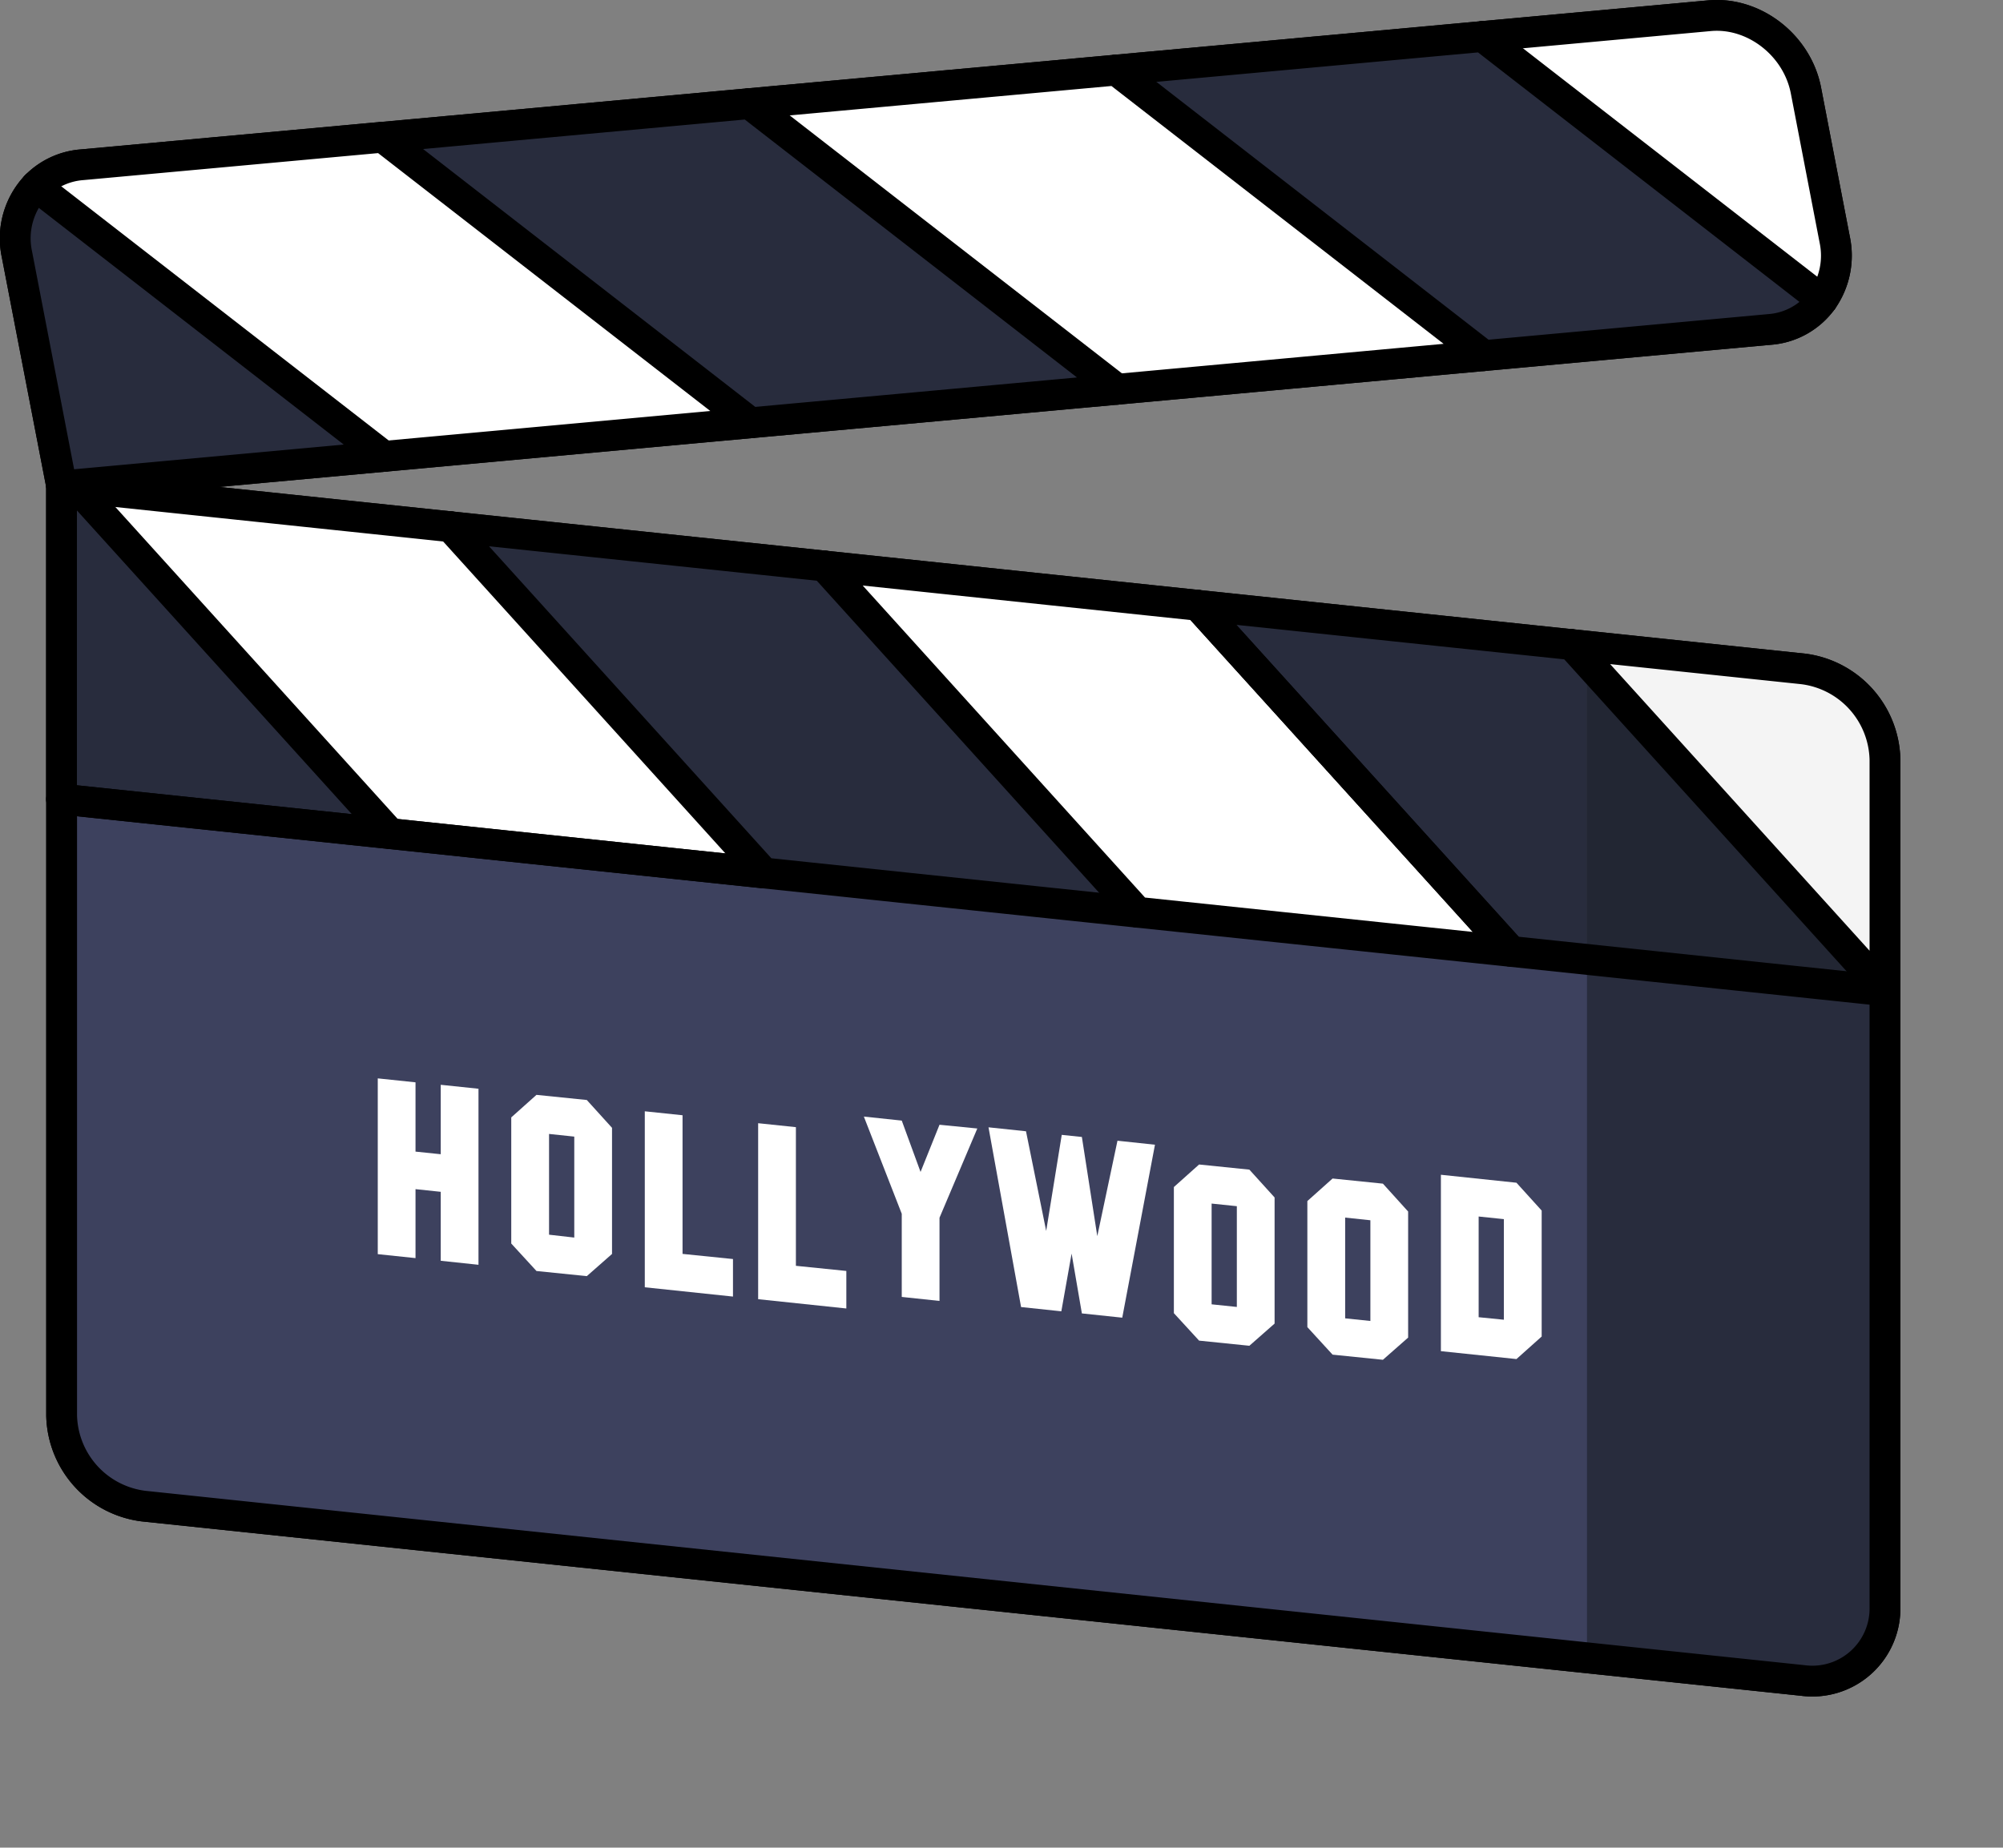 <svg xmlns="http://www.w3.org/2000/svg" xmlns:xlink="http://www.w3.org/1999/xlink" viewBox="0 0 389.98 359.8"><rect x="0" y="0" width="389.98" height="359.8" fill="#808080" stroke="none"/><defs><style>.cls-1,.cls-5{fill:none;}.cls-2{fill:#fff;}.cls-3{fill:#3d415e;}.cls-4{fill:#282c3d;}.cls-5,.cls-9{stroke:#000;stroke-linecap:round;stroke-linejoin:round;stroke-width:6px;}.cls-6{clip-path:url(#clip-path);}.cls-7{fill:#222633;}.cls-8{clip-path:url(#clip-path-2);}.cls-9{fill:#f4f4f4;}</style><clipPath id="clip-path"><polygon id="masque-bande-clap" class="cls-1" points="305.98 125.53 366.98 192.94 294.23 185.28 233.23 117.88 305.98 125.53"/></clipPath><clipPath id="clip-path-2"><path id="masque-bottom-clap" class="cls-1" d="M367,192.93v120a14.14,14.14,0,0,1-16,14.32L28,293.3a18.2,18.2,0,0,1-16-17.68v-120L148.73,170l72.75,7.65,72.75,7.64Z"/></clipPath></defs><g id="Calque_2" data-name="Calque 2"><g id="_6.cine-series" data-name="6.cine-series"><g id="deformation-peinture-dynamique"><path class="cls-2" d="M357.22,46.69a15,15,0,0,1-2.43,11.75L288.67,7.11l44.16-4.05c8.67-.79,17.09,5.73,18.79,14.58Z"/><polygon class="cls-2" points="288.91 69.25 217.54 75.8 217.53 75.8 145.91 20.18 217.3 13.65 288.91 69.25"/><path class="cls-2" d="M146.15,82.33,74.77,88.87,7,36.25a14.06,14.06,0,0,1,8.9-4.16l58.62-5.37Z"/><polygon class="cls-2" points="87.73 102.58 148.73 170 75.98 162.34 18.26 98.56 14.98 94.94 87.73 102.58"/><polygon class="cls-2" points="233.23 117.88 294.23 185.28 221.48 177.65 160.48 110.22 233.23 117.88"/><path class="cls-2" d="M367,147.93v45l-61-67.41,45,4.73A18.2,18.2,0,0,1,367,147.93Z"/><path class="cls-3" d="M367,192.93v120a14.14,14.14,0,0,1-16,14.32L28,293.3a18.2,18.2,0,0,1-16-17.68v-120L148.73,170l72.75,7.65,72.75,7.64Z"/><polygon class="cls-4" points="305.98 125.53 366.98 192.94 294.23 185.28 233.23 117.88 305.98 125.53"/><path class="cls-4" d="M288.67,7.11l66.12,51.33a13.93,13.93,0,0,1-10.18,5.71l-55.69,5.1h0L217.3,13.65Z"/><polygon class="cls-4" points="160.48 110.22 221.48 177.65 148.73 170 87.73 102.58 160.48 110.22"/><polygon class="cls-4" points="217.53 75.8 146.15 82.33 74.53 26.73 145.91 20.18 217.53 75.8"/><polygon class="cls-4" points="18.26 98.56 75.98 162.34 11.98 155.63 11.98 94.63 14.98 94.94 18.26 98.56"/><path class="cls-4" d="M74.77,88.87,12,94.62,3.3,49.55A14.82,14.82,0,0,1,7,36.25Z"/><path class="cls-5" d="M367,192.93v120a14.14,14.14,0,0,1-16,14.32L28,293.3a18.2,18.2,0,0,1-16-17.68v-120L148.73,170"/><path class="cls-5" d="M288.67,7.11l44.16-4.05c8.67-.79,17.09,5.73,18.79,14.58l5.6,29.05a15,15,0,0,1-2.43,11.75"/><path class="cls-5" d="M217.3,13.65l71.37-6.54,66.12,51.33a13.93,13.93,0,0,1-10.18,5.71l-55.69,5.1h0"/><polyline class="cls-5" points="145.91 20.18 217.3 13.65 288.91 69.25 217.54 75.8 217.53 75.8"/><polyline class="cls-5" points="74.53 26.73 145.91 20.18 217.53 75.8 146.15 82.33"/><path class="cls-5" d="M7,36.25a14.06,14.06,0,0,1,8.9-4.16l58.62-5.37,71.62,55.61L74.77,88.87"/><path class="cls-5" d="M74.77,88.87,12,94.62,3.3,49.55A14.82,14.82,0,0,1,7,36.25Z"/><line class="cls-5" x1="14.98" y1="94.93" x2="87.73" y2="102.58"/><line class="cls-5" x1="148.73" y1="169.99" x2="75.98" y2="162.34"/><polyline class="cls-5" points="221.48 177.65 148.73 170 87.73 102.58 160.48 110.22"/><polyline class="cls-5" points="294.23 185.28 221.48 177.65 160.48 110.22 233.23 117.88"/><polyline class="cls-5" points="366.98 192.94 294.23 185.28 233.23 117.88 305.98 125.53"/><path class="cls-5" d="M306,125.52l45,4.73a18.2,18.2,0,0,1,16,17.68v45Z"/><polygon class="cls-5" points="75.98 162.34 11.98 155.63 11.98 94.63 14.98 94.94 18.26 98.56 75.98 162.34"/></g><g id="couleurs-final"><g id="clap"><path class="cls-3" d="M367,192.93v120a14.14,14.14,0,0,1-16,14.32L28,293.3a18.2,18.2,0,0,1-16-17.68v-120L148.73,170l72.75,7.65,72.75,7.64Z"/><path class="cls-2" d="M367,147.93v45l-61-67.41,45,4.73A18.2,18.2,0,0,1,367,147.93Z"/><polygon class="cls-4" points="305.98 125.53 366.98 192.94 294.23 185.28 233.23 117.88 305.98 125.53"/><path class="cls-2" d="M357.22,46.69a15,15,0,0,1-2.43,11.75L288.67,7.11l44.16-4.05c8.67-.79,17.09,5.73,18.79,14.58Z"/><path class="cls-4" d="M288.67,7.11l66.12,51.33a13.93,13.93,0,0,1-10.18,5.71l-55.69,5.1h0L217.3,13.65Z"/><polygon class="cls-2" points="233.23 117.88 294.23 185.28 221.48 177.65 160.48 110.22 233.23 117.88"/><polygon class="cls-2" points="288.91 69.25 217.54 75.8 217.53 75.8 145.91 20.18 217.3 13.65 288.91 69.25"/><polygon class="cls-4" points="160.48 110.22 221.48 177.65 148.73 170 87.73 102.58 160.48 110.22"/><polygon class="cls-4" points="217.53 75.8 146.15 82.33 74.53 26.73 145.91 20.18 217.53 75.8"/><polygon class="cls-2" points="87.73 102.58 148.73 170 75.98 162.34 18.26 98.56 14.98 94.94 87.73 102.58"/><path class="cls-2" d="M146.15,82.33,74.77,88.87,7,36.25a14.06,14.06,0,0,1,8.9-4.16l58.62-5.37Z"/><polygon class="cls-4" points="18.26 98.56 75.98 162.34 11.98 155.63 11.98 94.63 14.98 94.94 18.26 98.56"/><path class="cls-4" d="M74.77,88.87,12,94.62,3.3,49.55A14.82,14.82,0,0,1,7,36.25Z"/></g><g id="hollywood"><path class="cls-2" d="M93.16,246.3l-7.35-.78V232.09l-4.91-.52V245l-7.35-.77V210l7.35.77v13.49l4.91.51V211.25l7.35.77Z"/><path class="cls-2" d="M119.16,244.19l-4.91,4.32-9.8-1-4.91-5.35V217.6l4.91-4.39,9.8,1,4.91,5.42ZM111.81,241V221.34l-4.91-.52v19.62Z"/><path class="cls-2" d="M142.71,252.49l-17.17-1.81V216.41l7.35.77v27l9.82,1Z"/><path class="cls-2" d="M164.78,254.81,147.61,253V218.73l7.35.77v27l9.82,1Z"/><path class="cls-2" d="M190.28,219.76l-7.36,17.38v16.2l-7.35-.78V236.37l-7.38-18.93,7.38.78,3.66,10,3.69-9.19Z"/><path class="cls-2" d="M224.87,222.92,218.5,256.6l-7.86-.83-2-11.65-2,11.24-7.84-.83-6.34-35,7.3.77,3.93,19.41L206.72,221l3.92.41,3,19.31,3.93-18.58Z"/><path class="cls-2" d="M248.16,257.75l-4.91,4.32-9.79-1-4.91-5.35V231.16l4.91-4.39,9.79,1,4.91,5.42Zm-7.35-3.24V234.89l-4.91-.51V254Z"/><path class="cls-2" d="M274.16,260.48l-4.91,4.32-9.8-1-4.91-5.36V233.89l4.91-4.39,9.8,1,4.91,5.43Zm-7.35-3.24V237.63l-4.91-.52v19.62Z"/><path class="cls-2" d="M300.16,260.27l-4.91,4.39-14.71-1.54V228.77l14.71,1.55,4.91,5.42ZM292.8,257V237.41l-4.91-.51v19.61Z"/></g></g><g id="ombres"><g id="bande-clap"><g class="cls-6"><polygon id="trace-bande-clap" class="cls-7" points="308.98 117.81 308.98 195.87 389.98 199.81 389.98 118.79 308.98 117.81"/></g></g><g id="bottom-clap"><g class="cls-8"><polygon id="trace-bottom-clap" class="cls-4" points="308.98 179.81 308.98 351.17 389.98 359.81 389.98 181.97 308.98 179.81"/></g></g></g><g id="trace-final"><path class="cls-5" d="M367,192.93v120a14.14,14.14,0,0,1-16,14.32L28,293.3a18.2,18.2,0,0,1-16-17.68v-120L148.73,170"/><path class="cls-5" d="M288.67,7.11l44.16-4.05c8.67-.79,17.09,5.73,18.79,14.58l5.6,29.05a15,15,0,0,1-2.43,11.75"/><path class="cls-5" d="M217.3,13.65l71.37-6.54,66.12,51.33a13.93,13.93,0,0,1-10.18,5.71l-55.69,5.1h0"/><polyline class="cls-5" points="145.91 20.18 217.3 13.65 288.91 69.25 217.54 75.8 217.53 75.8"/><polyline class="cls-5" points="74.53 26.73 145.91 20.18 217.53 75.8 146.15 82.33"/><path class="cls-5" d="M7,36.25a14.06,14.06,0,0,1,8.9-4.16l58.62-5.37,71.62,55.61L74.77,88.87"/><path class="cls-5" d="M74.77,88.87,12,94.62,3.3,49.55A14.82,14.82,0,0,1,7,36.25Z"/><line class="cls-5" x1="14.98" y1="94.93" x2="87.73" y2="102.58"/><line class="cls-5" x1="148.73" y1="169.99" x2="75.98" y2="162.34"/><polyline class="cls-5" points="221.48 177.65 148.73 170 87.73 102.58 160.48 110.22"/><polygon class="cls-5" points="294.23 185.28 221.48 177.65 160.48 110.22 233.23 117.88 294.23 185.28"/><polyline class="cls-5" points="366.98 192.94 294.23 185.28 233.23 117.88 305.98 125.53"/><path class="cls-9" d="M306,125.52l45,4.73a18.2,18.2,0,0,1,16,17.68v45Z"/><polygon class="cls-5" points="75.98 162.34 11.98 155.63 11.98 94.63 14.98 94.94 18.26 98.56 75.98 162.34"/></g></g></g></svg>